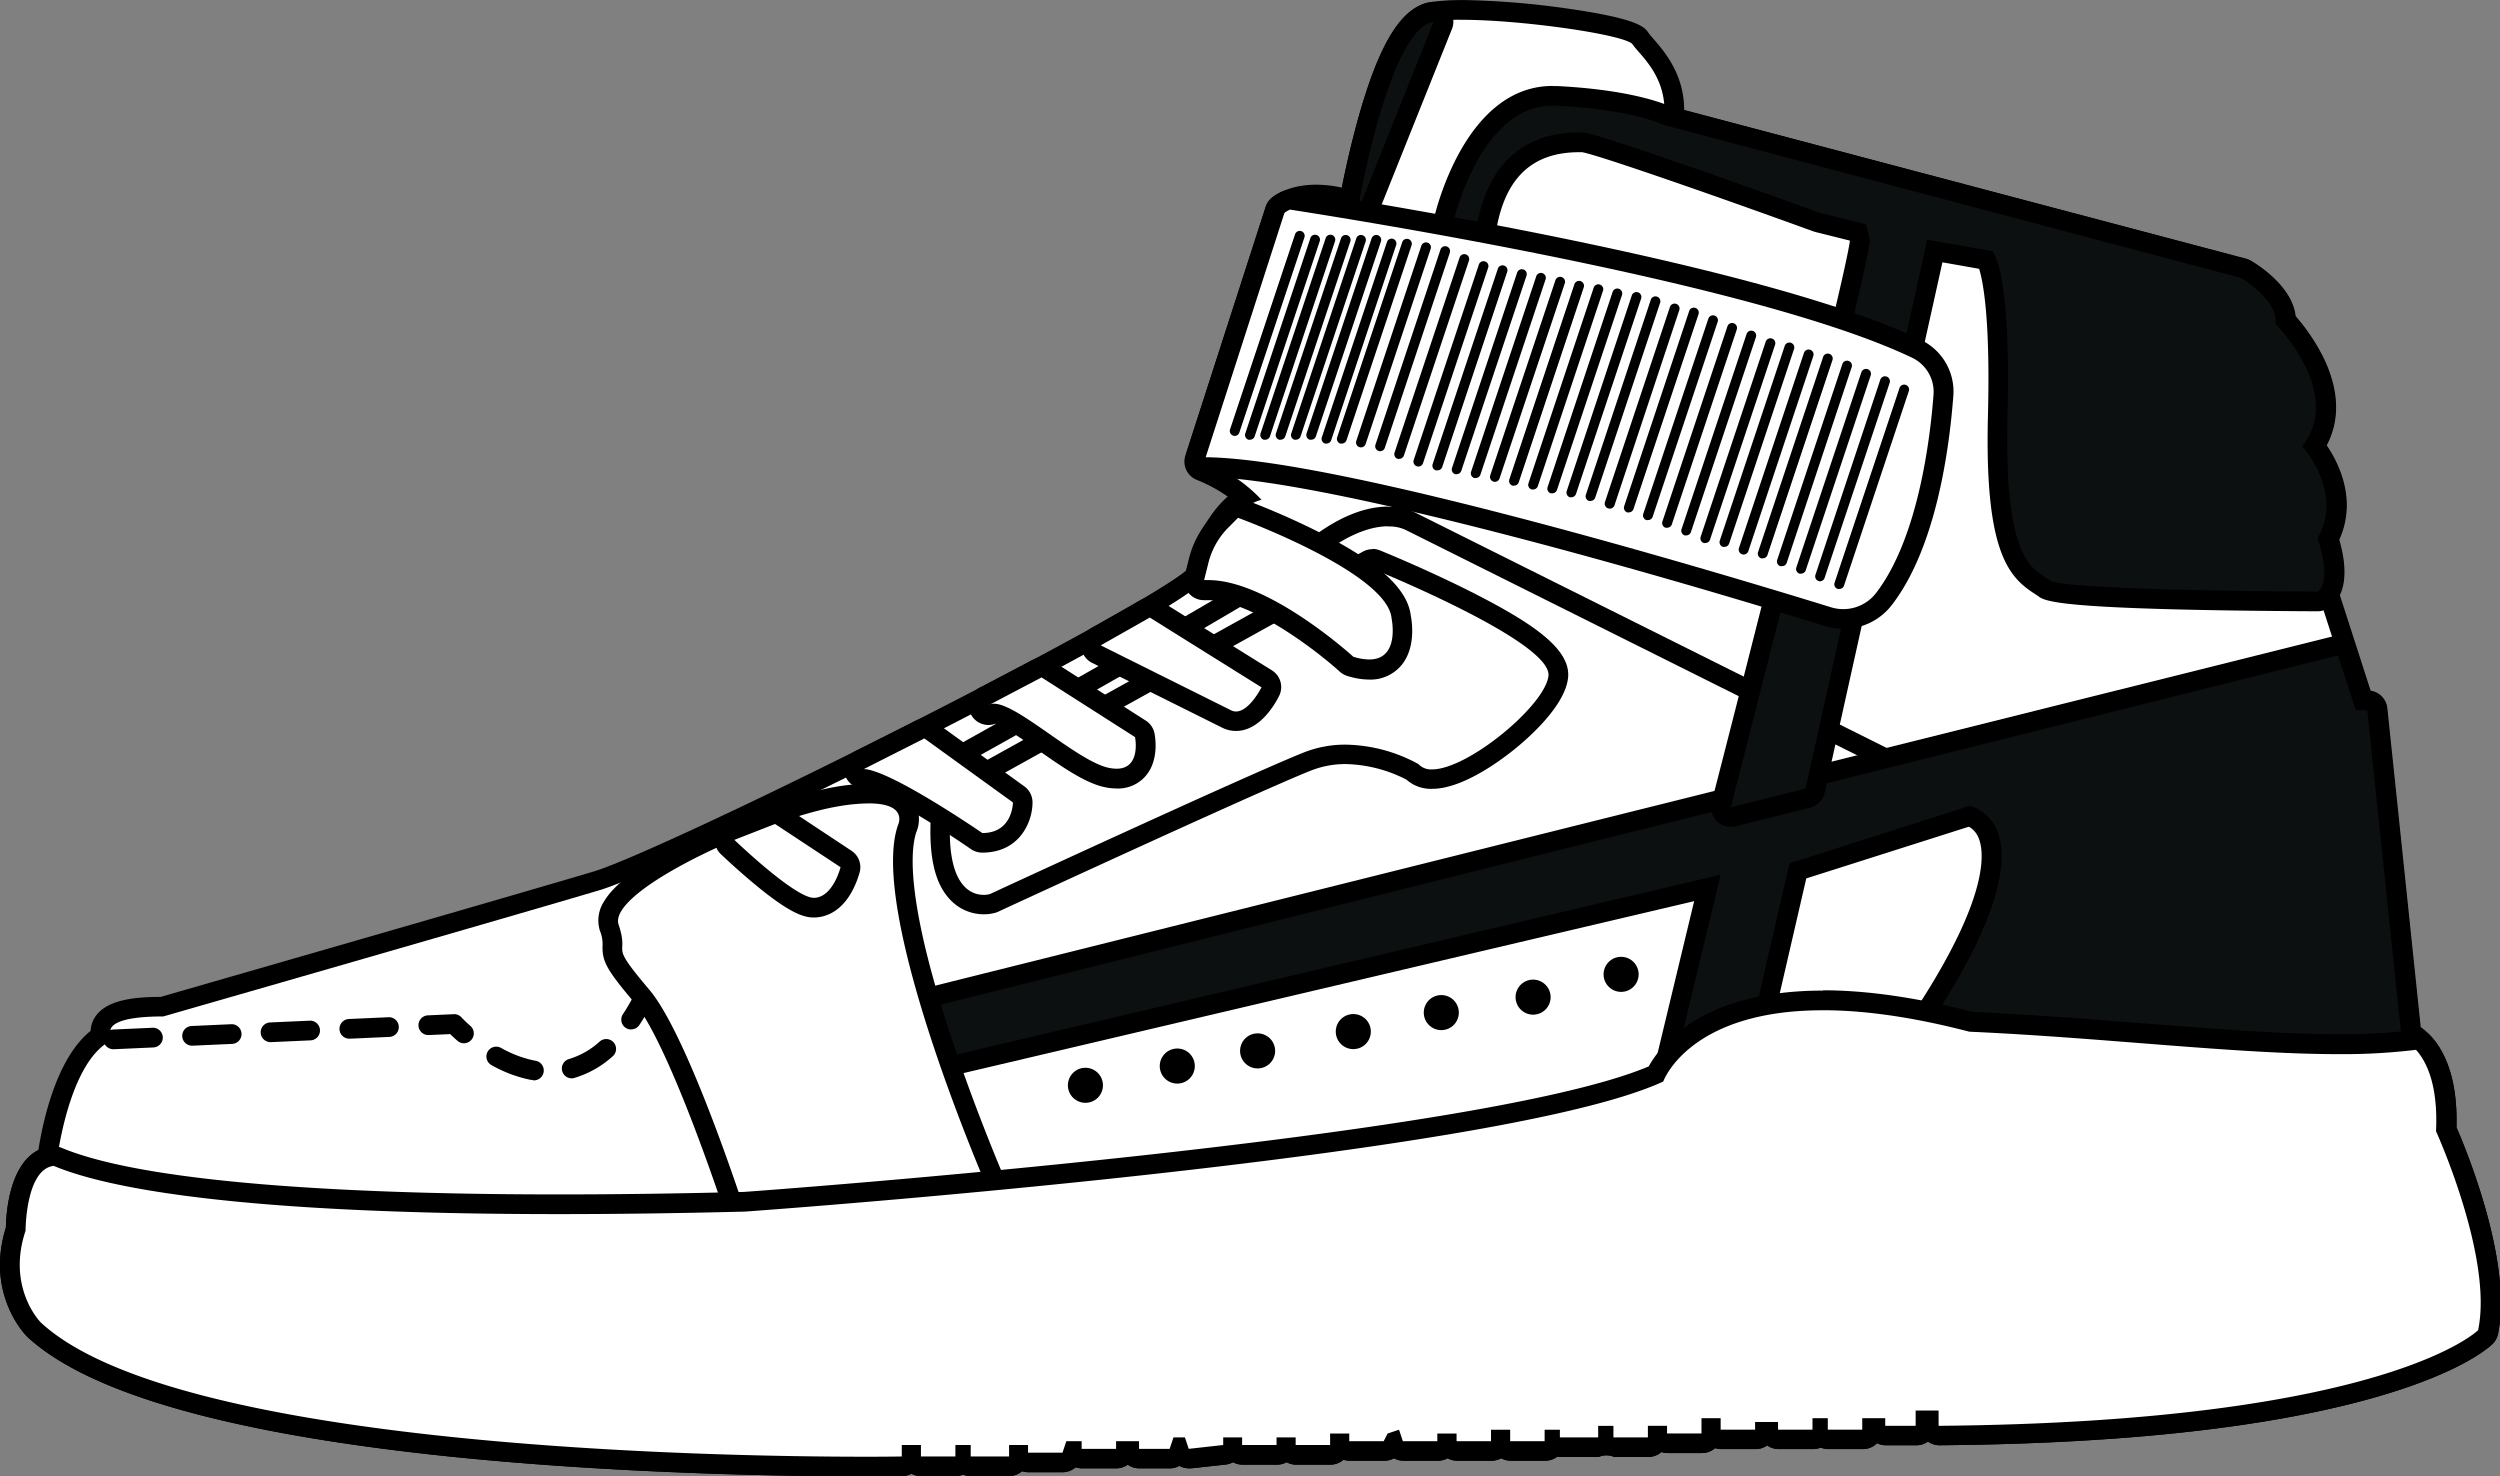 <?xml version="1.0" ?><!DOCTYPE svg  PUBLIC '-//W3C//DTD SVG 1.1//EN'  'http://www.w3.org/Graphics/SVG/1.1/DTD/svg11.dtd'><svg class="icon" height="118.11px" version="1.1" viewBox="0 0 1734 1024" width="200px" xmlns="http://www.w3.org/2000/svg"><rect x="0" y="0" width="1734" height="1024" fill="#808080" stroke="none"/><path d="M600.453 1017.172c-111.297 0-481.786-6.828-576.764-94.876-1.263-1.263-26.459-27.107-12.768-69.817 0-8.057 1.809-43.87 21.884-49.947 2.39-17.275 11.369-67.188 37.008-84.497a11.812 11.812 0 0 1 0.649-7.033c3.653-8.774 16.558-12.768 41.856-12.837 16.626-4.814 250.725-72.07 301.56-87.296 24.376-7.34 117.135-50.664 220.477-103.069 105.322-53.395 182.445-96.514 194.599-108.634 2.083-8.194 11.676-41.139 34.14-54.624a111.536 111.536 0 0 0-30.316-18.06 6.828 6.828 0 0 1-3.96-8.433L884.26 145.54a6.623 6.623 0 0 1 2.117-3.141c0.922-0.785 9.457-7.477 26.39-7.477a80.571 80.571 0 0 1 23.045 3.653c6.043-33.082 25.571-125.09 57.321-130.381a135.571 135.571 0 0 1 21.03-1.297c28.405 0 115.735 7.921 123.929 20.177a52.542 52.542 0 0 0 3.653 4.472c7.613 8.74 21.303 24.444 19.357 49.981L1556.139 186.166a6.555 6.555 0 0 1 1.741 0.751c2.936 1.741 27.312 16.865 27.312 35.164a130.825 130.825 0 0 1 19.357 27.995c11.096 22.191 11.335 42.539 0.785 59.165 7.613 10.242 23.693 36.769 9.491 64.627 2.663 8.262 7.579 27.312 0.273 38.169l23.898 73.777h3.004a6.828 6.828 0 0 1 6.828 6.145l23.488 224.472c8.535 5.053 26.117 21.064 24.376 66.846 5.428 12.325 39.295 91.803 28.985 140.726a6.828 6.828 0 0 1-1.844 3.414c-2.697 2.697-69.236 65.72-378.956 68.28a6.828 6.828 0 0 1-6.828-6.828v-3.79h-2.253v3.79a6.828 6.828 0 0 1-6.828 6.828H1307.598a6.828 6.828 0 0 1-6.828-5.223h-2.458v1.127a6.828 6.828 0 0 1-6.828 6.828h-23.898a6.828 6.828 0 0 1-5.326-2.526 6.828 6.828 0 0 1-5.292 2.526h-23.898a6.828 6.828 0 0 1-6.828-5.292h-2.595a6.828 6.828 0 0 1-6.657 5.292h-23.898a6.828 6.828 0 0 1-6.452-4.541v0.376a6.828 6.828 0 0 1-6.828 6.828h-23.898a6.828 6.828 0 0 1-6.452-4.575v0.444a6.828 6.828 0 0 1-6.828 6.828h-23.898a6.828 6.828 0 0 0-10.583 0h-26.561a6.828 6.828 0 0 1-4.302-1.536 6.828 6.828 0 0 1-6.316 4.165h-23.898a6.828 6.828 0 0 1-6.657-5.189 6.828 6.828 0 0 1-6.623 5.189h-23.898a6.828 6.828 0 0 1-6.623-5.189 6.828 6.828 0 0 1-6.623 5.189h-23.898a6.828 6.828 0 0 1-6.487-4.643v-0.307l-0.58 1.195a6.828 6.828 0 0 1-6.111 3.755h-23.898a6.828 6.828 0 0 1-6.452-4.541v0.376a6.828 6.828 0 0 1-6.828 6.828h-23.898a6.828 6.828 0 0 1-6.623-5.223 6.828 6.828 0 0 1-6.623 5.223h-23.898a6.828 6.828 0 0 1-6.623-5.223 6.828 6.828 0 0 1-5.906 5.189l-23.898 2.663h-0.785a6.828 6.828 0 0 1-6.452-4.677l-0.171-0.478v0.478a6.828 6.828 0 0 1-6.487 4.677h-20.996a6.828 6.828 0 0 1-6.828-5.326h-2.595a6.828 6.828 0 0 1-6.657 5.326h-23.898a6.828 6.828 0 0 1-6.179-3.892l-0.615 1.878a6.828 6.828 0 0 1-6.487 4.677h-23.898a6.828 6.828 0 0 1-6.452-4.575v0.376a6.828 6.828 0 0 1-6.828 6.828h-26.322a6.828 6.828 0 0 1-5.326-2.526 6.828 6.828 0 0 1-5.292 2.526h-23.898a6.828 6.828 0 0 1-6.623-5.189 6.828 6.828 0 0 1-6.521 5.189s-9.15 0.171-25.161 0.171z" fill="#FFFFFF"/><path d="M1014.164 13.724c41.753 0 113.755 10.447 118.227 17.07 5.326 7.955 26.561 23.898 21.235 55.751l400.737 106.21s26.561 15.943 23.898 31.853c0 0 47.796 47.796 18.572 84.941 0 0 29.19 31.819 10.618 63.671 0 0 10.618 29.19 0 37.179l26.561 82.244h7.955l23.898 228.261s26.561 7.955 23.898 63.706c0 0 39.807 87.57 29.19 137.995 0 0-63.706 63.706-374.21 66.334v-10.618h-15.909v10.618H1307.598v-5.292h-15.943v7.955h-23.898v-7.955h-10.618v7.955h-23.898v-5.292h-15.909v5.292h-23.898v-7.955h-13.281v10.618h-23.898v-5.326h-13.281V996.961h-23.898v-7.989h-10.583V996.961h-26.561v-5.326h-10.583v7.955h-23.898v-7.955h-13.281v7.955h-23.898v-5.292H996.923v5.292h-23.898l-2.663-7.955-7.955 2.663-2.663 5.292h-23.898v-5.292h-13.281v7.955h-23.898V996.961h-13.246v5.292h-23.898V996.961h-13.11v5.292l-23.898 2.663-2.663-7.955h-7.921l-2.663 7.955h-21.235v-5.326h-15.909v5.326h-23.898v-5.326h-10.618l-2.663 7.989h-23.898v-5.326H699.904v7.955h-26.629v-7.955h-10.618v7.955h-23.898v-7.955h-13.281v7.955s-9.081 0.171-25.025 0.171c-101.089 0-477.962-5.94-572.121-93.066 0 0-23.898-23.898-10.618-63.671 0 0 0-45.133 21.235-45.133 0 0 7.989-74.289 39.807-87.57 0 0-15.909-15.943 34.516-15.943 0 0 249.462-71.694 302.55-87.57s398.108-188.42 419.344-215.083c0 0 10.618-47.796 39.807-55.717a106.039 106.039 0 0 0-39.807-26.527l55.717-172.51s7.067-5.906 22.02-5.906a79.034 79.034 0 0 1 28.405 5.906s21.235-127.411 53.088-132.703a126.011 126.011 0 0 1 19.767-1.161m0-13.656a141.17 141.17 0 0 0-22.02 1.4c-19.665 3.414-34.891 27.312-49.367 78.079-5.497 19.221-9.593 38.032-12.086 50.596a81.936 81.936 0 0 0-17.787-2.048c-18.914 0-28.951 7.545-30.726 9.047a14.066 14.066 0 0 0-4.302 6.316l-55.717 172.51a13.656 13.656 0 0 0 7.921 16.865 105.391 105.391 0 0 1 21.474 11.574c-17.719 15.431-26.015 40.968-28.746 51.21-12.768 10.993-76.337 47.796-192.789 106.825-100.816 51.21-194.599 94.91-218.121 101.977-50.015 14.988-277.73 80.434-300.433 87.023-20.211 0-40.968 2.492-47.182 17.07a19.87 19.87 0 0 0-1.434 6.487c-23.796 19.084-33.116 62.852-36.223 82.687-15.875 8.091-22.123 31.989-22.533 53.702-14.305 46.021 13.383 74.357 14.612 75.552l0.341 0.376c42.436 39.159 140.248 66.983 291.284 82.756 120.549 12.564 243.044 13.929 290.191 13.929 15.875 0 24.888-0.171 25.264-0.171a13.656 13.656 0 0 0 6.418-1.707 13.451 13.451 0 0 0 6.623 1.707h23.898a13.656 13.656 0 0 0 5.292-1.058 13.656 13.656 0 0 0 5.326 1.058H699.904a13.656 13.656 0 0 0 8.945-3.414 13.895 13.895 0 0 0 4.336 0.717h23.898a13.656 13.656 0 0 0 8.979-3.414 12.768 12.768 0 0 0 4.302 0.717h23.898a13.656 13.656 0 0 0 7.955-2.561 13.656 13.656 0 0 0 7.955 2.561h21.235a13.315 13.315 0 0 0 6.623-1.741 13.656 13.656 0 0 0 6.623 1.741h1.536l23.898-2.629a13.861 13.861 0 0 0 5.155-1.639 13.451 13.451 0 0 0 6.623 1.707h23.898a13.656 13.656 0 0 0 6.623-1.707 13.656 13.656 0 0 0 6.623 1.707h23.898a13.656 13.656 0 0 0 8.945-3.414 13.895 13.895 0 0 0 4.336 0.683h23.898a13.895 13.895 0 0 0 6.828-1.707 13.656 13.656 0 0 0 6.623 1.707h23.898a13.656 13.656 0 0 0 6.623-1.707 13.656 13.656 0 0 0 6.623 1.707h23.898a13.656 13.656 0 0 0 6.623-1.707 13.656 13.656 0 0 0 6.657 1.707h23.898a13.656 13.656 0 0 0 8.364-2.834 12.017 12.017 0 0 0 2.253 0.205h26.561a13.349 13.349 0 0 1 10.583 0h23.898a13.451 13.451 0 0 0 8.945-3.414 13.144 13.144 0 0 0 4.336 0.717h23.898a13.656 13.656 0 0 0 8.979-3.414 13.827 13.827 0 0 0 4.302 0.683h23.898a13.656 13.656 0 0 0 7.955-2.561 13.656 13.656 0 0 0 7.955 2.561h23.898a13.656 13.656 0 0 0 5.292-1.058 13.861 13.861 0 0 0 5.326 1.058h23.898a13.656 13.656 0 0 0 9.798-4.097 13.656 13.656 0 0 0 6.145 1.434h21.235a13.417 13.417 0 0 0 7.955-2.561 13.656 13.656 0 0 0 7.955 2.561c130.04-1.092 233.45-12.803 307.261-34.721 56.434-16.763 74.562-33.73 76.44-35.608a13.656 13.656 0 0 0 3.721-6.828c10.242-49.264-21.645-126.933-28.814-143.389 1.297-43.597-14.271-62.067-24.786-69.509l-23.147-221.194a13.656 13.656 0 0 0-11.574-12.086l-21.372-66.334c5.804-11.949 2.526-28.507-0.41-38.408 12.359-27.312 0-52.644-8.706-65.481 9.525-17.924 8.603-39.09-2.765-61.896a136.97 136.97 0 0 0-18.777-27.688c-2.117-20.177-25.4-35.199-30.726-38.305a14.544 14.544 0 0 0-3.414-1.502L1168.136 76.303c0-25.093-14.066-40.968-21.235-49.23-1.229-1.434-2.663-3.073-3.141-3.79-3.004-4.472-6.828-10.071-54.624-17.07a574.989 574.989 0 0 0-75.108-6.214z"/><path d="M601.614 889.624a6.828 6.828 0 0 1-6.418-4.507l-95.592-262.879a6.828 6.828 0 0 1 3.141-8.33c3.687-2.014 368.714-201.768 407.736-232.87 23.557-18.88 41.48-22.84 52.371-22.84a33.082 33.082 0 0 1 16.182 3.414l406.268 202.861a6.828 6.828 0 0 1 3.755 5.599c3.414 42.505-51.995 151.651-54.351 156.26a6.828 6.828 0 0 1-2.526 2.731l-151.275 92.895a6.828 6.828 0 0 1-2.765 0.956l-575.74 66.676z" fill="#FFFFFF"/><path d="M962.783 365.163a25.912 25.912 0 0 1 12.939 2.765l406.609 202.963c3.209 40.968-53.634 152.675-53.634 152.675l-151.275 92.861-575.808 66.368-95.592-262.879s368.919-201.7 408.726-233.553c21.713-17.377 37.896-21.338 48.103-21.338m0-13.656c-17.411 0-36.496 8.194-56.639 24.342-30.726 24.581-279.506 162.644-406.746 232.153a13.656 13.656 0 0 0-6.282 16.66l95.592 262.879a13.656 13.656 0 0 0 12.803 8.979 11.744 11.744 0 0 0 1.57 0l575.91-66.368a13.656 13.656 0 0 0 5.599-1.946l151.275-92.895a13.281 13.281 0 0 0 5.019-5.428c6.009-11.778 58.516-116.077 55.102-159.913a13.656 13.656 0 0 0-7.511-11.164l-406.268-202.793a40.183 40.183 0 0 0-19.392-4.37z"/><path d="M1158.952 756.922a6.828 6.828 0 0 1-6.657-8.433l31.921-132.532L653.575 740.91a5.94 5.94 0 0 1-1.536 0.205 6.828 6.828 0 0 1-6.521-4.848L635.037 701.683a6.828 6.828 0 0 1 4.848-8.637l980.301-245.092a7.238 7.238 0 0 1 1.673-0.205 6.828 6.828 0 0 1 6.487 4.745l10.754 33.321h3.004a6.828 6.828 0 0 1 6.828 6.145l23.898 228.227a6.828 6.828 0 0 1-1.809 5.394 6.828 6.828 0 0 1-4.984 2.151L1341.739 711.788a6.828 6.828 0 0 1-5.77-3.687 6.828 6.828 0 0 1 0.341-6.828c49.708-76.815 47.796-109.931 42.402-122.905a21.303 21.303 0 0 0-12.598-12.325l-119.115 38.032-30.999 134.205a6.828 6.828 0 0 1-4.916 5.087l-50.288 13.315a5.906 5.906 0 0 1-1.844 0.239z" fill="#0C1011"/><path d="M1621.688 454.576l12.29 38.066h7.955l23.898 228.261-323.785-15.943c87.604-135.332 23.898-145.949 23.898-145.949l-124.748 39.807-31.819 137.995-50.425 13.281 34.482-143.389L652.107 734.082l-10.618-34.516L1621.688 454.576m0-13.656a13.656 13.656 0 0 0-3.414 0.41L638.11 686.286a13.656 13.656 0 0 0-9.901 17.411l10.618 34.482A13.656 13.656 0 0 0 652.107 747.738a13.861 13.861 0 0 0 3.141-0.376l519.818-122.324-29.292 121.744a13.656 13.656 0 0 0 13.281 16.865 13.281 13.281 0 0 0 3.414-0.444l50.425-13.281a13.656 13.656 0 0 0 9.832-10.242l30.112-130.415L1365.637 573.384a15.67 15.67 0 0 1 6.828 8.091c3.824 9.457 7.408 39.739-41.992 116.077a13.656 13.656 0 0 0 10.788 21.064l323.785 15.909h0.649a13.656 13.656 0 0 0 13.656-15.09l-23.898-228.227a13.656 13.656 0 0 0-11.574-12.086l-9.252-28.746a13.656 13.656 0 0 0-13.007-9.491z"/><path d="M1200.432 566.795a6.828 6.828 0 0 1-6.589-8.535c37.998-147.793 94.432-371.718 96.241-391.315l-1.434-5.633-27.858-6.828-0.683-0.205c-57.868-20.962-153.153-54.624-162.405-55.341h-2.595c-36.769 0-58.55 21.235-64.866 63.193a6.828 6.828 0 0 1-3.175 4.814 7.101 7.101 0 0 1-3.585 0.99 6.589 6.589 0 0 1-2.151-0.341l-15.943-5.292a6.828 6.828 0 0 1-4.507-7.955c0.785-3.585 19.835-87.706 75.894-87.706h2.765c49.264 2.458 72.07 11.71 76.303 13.656L1556.139 186.166a6.555 6.555 0 0 1 1.741 0.751c2.936 1.741 27.312 16.865 27.312 35.164a130.825 130.825 0 0 1 19.357 27.995c11.096 22.191 11.335 42.539 0.785 59.165 7.613 10.242 23.693 36.769 9.491 64.627 2.97 9.32 8.876 32.57-3.209 41.856a6.828 6.828 0 0 1-4.165 1.434c-178.792-0.922-186.576-6.828-189.888-9.286-0.888-0.649-1.844-1.263-2.868-1.912-12.564-8.057-31.58-20.279-29.087-117.818 2.048-79.137-5.292-102.182-7.886-107.746L1342.012 174.183l-83.063 374.244a6.828 6.828 0 0 1-4.984 5.155l-51.859 12.939a6.828 6.828 0 0 1-1.673 0.273z" fill="#0C1011"/><path d="M1076.879 73.265h2.424c53.088 2.663 74.323 13.281 74.323 13.281l400.737 106.21s26.561 15.943 23.898 31.853c0 0 47.796 47.796 18.572 84.941 0 0 29.19 31.819 10.618 63.671 0 0 10.549 29.053 0 37.11-51.21-0.273-177.529-1.57-185.825-7.921-10.618-7.955-31.853-10.618-29.224-114.096S1381.853 174.183 1381.853 174.183l-45.099-7.955-84.463 380.731-51.859 13.007s96.514-375.166 96.514-393.738l-2.663-10.618-31.853-7.955S1108.527 91.905 1097.91 91.905h-2.799c-14.953 0-61.657 2.287-71.524 68.997l-15.943-5.292s18.026-82.346 69.236-82.346m0-13.656c-61.452 0-81.732 89.277-82.551 93.066a13.656 13.656 0 0 0 9.013 15.875l15.909 5.326a14.544 14.544 0 0 0 4.336 0.683 13.656 13.656 0 0 0 13.656-11.642c5.701-38.613 24.683-57.355 58.038-57.355h2.083c11.3 1.98 90.745 29.634 160.459 54.932l1.331 0.41 23.898 5.975v0.41c-3.414 25.776-58.789 244.922-95.9 389.198a13.656 13.656 0 0 0 16.524 16.626l51.859-12.939a13.656 13.656 0 0 0 10.037-10.242l81.697-367.997 25.469 4.507c2.663 8.569 7.818 34.14 6.111 101.499-2.424 93.681 13.861 111.98 32.194 123.758l2.458 1.639c5.121 3.858 12.905 9.696 193.95 10.652a13.656 13.656 0 0 0 8.33-2.834c14.339-11.027 10.037-34.14 6.35-46.738 12.359-27.312 0-52.644-8.706-65.481 9.525-17.924 8.603-39.09-2.765-61.896a136.97 136.97 0 0 0-18.777-27.688c-2.117-20.177-25.4-35.199-30.726-38.305a14.544 14.544 0 0 0-3.414-1.502l-399.44-105.835c-6.179-2.731-29.634-11.574-78.283-14.032h-3.107z"/><path d="M941.309 154.484a6.828 6.828 0 0 1-1.844-0.273 6.828 6.828 0 0 1-4.882-7.682c3.687-22.089 23.898-132.498 58.687-138.336h1.127a6.828 6.828 0 0 1 6.316 9.354L947.659 150.285a6.828 6.828 0 0 1-6.35 4.199z" fill="#0C1011"/><path d="M994.397 14.953l-53.088 132.703s21.235-127.411 53.088-132.703m0-13.656h-0.58a13.963 13.963 0 0 0-2.048 0.239c-19.46 3.414-34.584 27.585-48.991 78.01a663.924 663.924 0 0 0-14.919 65.856 13.656 13.656 0 0 0 26.117 7.306L1006.892 20.552a13.656 13.656 0 0 0 1.161-5.531 13.656 13.656 0 0 0-13.417-13.656z m0 27.312z"/><path d="M1278.477 429.313a35.233 35.233 0 0 1-10.652-1.639c-55.512-17.07-337.202-102.83-431.771-103.718a6.828 6.828 0 0 1-6.418-8.945l54.624-169.472a6.623 6.623 0 0 1 2.117-3.141 26.766 26.766 0 0 1 5.36-3.243 7.135 7.135 0 0 1 2.902-0.615 5.531 5.531 0 0 1 1.058 0c75.723 11.744 330.408 54.18 433.443 103.376a32.911 32.911 0 0 1 18.777 32.399c-2.765 36.428-11.847 103.001-41.378 141.272a35.164 35.164 0 0 1-28.063 13.656z" fill="#FFFFFF"/><path d="M894.776 145.369c73.06 11.403 328.804 53.737 431.429 102.728a26.22 26.22 0 0 1 14.885 25.708c-2.424 31.887-10.925 99.997-39.944 137.619a28.746 28.746 0 0 1-31.307 9.73c-69.578-21.508-339.558-103.172-433.58-104.025l54.624-169.472a18.641 18.641 0 0 1 3.892-2.287m0-13.656a13.656 13.656 0 0 0-5.804 1.263 32.433 32.433 0 0 0-6.828 4.165 13.656 13.656 0 0 0-4.268 6.316l-54.624 169.472a13.656 13.656 0 0 0 12.837 17.855c72.548 0.683 269.707 53.873 429.79 103.411a42.402 42.402 0 0 0 46.192-14.441c30.726-39.671 39.91-107.815 42.743-144.891A39.671 39.671 0 0 0 1332.077 235.635C1228.188 186.03 972.718 143.457 896.892 131.713a14.68 14.68 0 0 0-2.117 0zM752.889 761.394a8.74 8.74 0 1 1 8.706-8.706 8.74 8.74 0 0 1-8.706 8.706z"/><path d="M752.889 747.431a5.326 5.326 0 1 1-5.326 5.326 5.292 5.292 0 0 1 5.326-5.326m0-6.828a12.154 12.154 0 1 0 12.12 12.154 12.188 12.188 0 0 0-12.12-12.154zM816.561 748.216a8.74 8.74 0 1 1 8.74-8.74 8.74 8.74 0 0 1-8.74 8.74z"/><path d="M816.561 734.082a5.326 5.326 0 1 1-5.292 5.292 5.292 5.292 0 0 1 5.292-5.292m0-6.828a12.154 12.154 0 1 0 12.154 12.12 12.12 12.12 0 0 0-12.154-12.12zM872.311 737.496a8.74 8.74 0 1 1 8.706-8.74 8.74 8.74 0 0 1-8.706 8.74z"/><path d="M872.311 723.567a5.326 5.326 0 0 1 0 10.618 5.326 5.326 0 1 1 0-10.618m0-6.828a12.154 12.154 0 1 0 12.12 12.12 12.154 12.154 0 0 0-12.12-12.12zM938.646 724.318a8.74 8.74 0 1 1 8.74-8.74 8.74 8.74 0 0 1-8.74 8.74z"/><path d="M938.646 710.184a5.326 5.326 0 1 1-5.292 5.292 5.326 5.326 0 0 1 5.292-5.292m0-6.828a12.154 12.154 0 1 0 12.154 12.12 12.12 12.12 0 0 0-12.154-12.12zM1063.394 700.42a8.74 8.74 0 1 1 8.706-8.706 8.74 8.74 0 0 1-8.706 8.706z"/><path d="M1063.394 686.286a5.326 5.326 0 1 1-5.326 5.326 5.292 5.292 0 0 1 5.326-5.326m0-6.828a12.154 12.154 0 1 0 12.12 12.154 12.188 12.188 0 0 0-12.12-12.154zM999.688 711.037a8.74 8.74 0 1 1 8.74-8.706 8.706 8.706 0 0 1-8.74 8.706z"/><path d="M999.688 697.006a5.326 5.326 0 1 1 0 10.618 5.326 5.326 0 0 1 0-10.618m0-6.828a12.154 12.154 0 1 0 12.154 12.154 12.154 12.154 0 0 0-12.154-12.154zM1124.436 684.51a8.74 8.74 0 1 1 8.706-8.74 8.74 8.74 0 0 1-8.706 8.74z"/><path d="M1124.436 670.479a5.326 5.326 0 0 1 0 10.618 5.326 5.326 0 1 1 0-10.618m0-6.828a12.154 12.154 0 1 0 12.12 12.12 12.154 12.154 0 0 0-12.12-12.12z"/><path d="M521.965 863.063a6.828 6.828 0 0 1-6.487-4.78c-0.444-1.331-42.402-134.41-70.363-167.492-18.777-22.157-20.484-26.356-20.484-34.686a30.726 30.726 0 0 0-2.185-12.666 17.753 17.753 0 0 1 2.526-15.158c17.446-28.678 111.877-68.929 156.806-76.03a136.561 136.561 0 0 1 20.689-1.844c13.281 0 21.713 3.141 25.742 9.662a16.148 16.148 0 0 1 0.819 14.714c-8.023 23.659 0 73.811 23.557 145.13 18.06 54.863 38.954 102.898 39.159 103.376a6.828 6.828 0 0 1-0.239 5.906 6.828 6.828 0 0 1-4.78 3.414l-163.668 30.248a7.886 7.886 0 0 1-1.092 0.205z" fill="#FFFFFF"/><path d="M602.638 557.236c27.722 0 20.211 15.056 20.211 15.056-21.235 61.043 62.818 253.73 62.818 253.73l-163.668 30.214s-42.47-135.332-71.694-169.847-13.281-21.235-21.235-45.099 103.479-74.323 153.904-82.278a127.001 127.001 0 0 1 19.631-1.775m0-13.656a142.262 142.262 0 0 0-21.747 1.946c-42.402 6.828-141.818 46.704-161.585 79.205a24.308 24.308 0 0 0-3.175 20.86 23.898 23.898 0 0 1 1.844 10.242c-0.376 10.993 2.902 16.899 21.918 39.398 22.498 26.561 57.492 128.196 69.066 165.102a13.656 13.656 0 0 0 13.007 9.593 15.397 15.397 0 0 0 2.492-0.239l163.702-30.248a13.656 13.656 0 0 0 10.003-18.88c-0.205-0.478-21.03-48.411-38.954-102.967-30.248-91.905-27.927-127.275-23.659-140.316a22.976 22.976 0 0 0-1.366-20.791c-5.292-8.569-15.909-12.905-31.546-12.905z"/><path d="M600.453 1017.172c-111.297 0-481.786-6.828-576.764-94.876-1.263-1.263-26.459-27.107-12.768-69.817 0-8.433 2.014-47.796 25.537-50.664h0.785a7.101 7.101 0 0 1 2.663 0.512c35.847 15.056 125.294 32.979 347.786 32.945 39.91 0 83.234-0.58 128.811-1.741 4.882-0.341 515.516-37.144 631.934-88.56 5.462-11.232 30.897-51.21 115.872-51.21 29.907 0 64.457 5.019 102.659 14.953 40.149 1.775 79.581 4.882 117.749 7.852 49.981 3.926 97.197 7.647 137.38 7.647a410.638 410.638 0 0 0 52.815-2.936h0.922a6.828 6.828 0 0 1 5.053 2.253c7.921 8.74 17.07 26.22 15.739 59.711 5.428 12.325 39.295 91.803 28.985 140.726a6.828 6.828 0 0 1-1.844 3.414c-2.697 2.697-69.236 65.72-378.956 68.28a6.828 6.828 0 0 1-6.828-6.828v-3.79h-2.253v3.79a6.828 6.828 0 0 1-6.828 6.828H1307.598a6.828 6.828 0 0 1-6.828-5.189h-2.458v1.127a6.828 6.828 0 0 1-6.828 6.828h-23.898a6.828 6.828 0 0 1-5.326-2.526 6.828 6.828 0 0 1-5.292 2.526h-23.898a6.828 6.828 0 0 1-6.828-5.292h-2.595a6.828 6.828 0 0 1-6.657 5.292h-23.898a6.828 6.828 0 0 1-6.452-4.541v0.376a6.828 6.828 0 0 1-6.828 6.828h-23.898a6.828 6.828 0 0 1-6.452-4.575v0.444a6.828 6.828 0 0 1-6.828 6.828h-23.898a6.828 6.828 0 0 0-10.583 0h-26.561a6.828 6.828 0 0 1-4.302-1.536 6.828 6.828 0 0 1-6.316 4.165h-23.898a6.828 6.828 0 0 1-6.657-5.189 6.828 6.828 0 0 1-6.623 5.189h-23.898a6.828 6.828 0 0 1-6.623-5.189 6.828 6.828 0 0 1-6.623 5.189h-23.898a6.828 6.828 0 0 1-6.487-4.643v-0.307l-0.58 1.195a6.828 6.828 0 0 1-6.111 3.755h-23.898a6.828 6.828 0 0 1-6.452-4.541v0.376a6.828 6.828 0 0 1-6.828 6.828h-23.898a6.828 6.828 0 0 1-6.623-5.223 6.828 6.828 0 0 1-6.623 5.223h-23.898a6.828 6.828 0 0 1-6.623-5.223 6.828 6.828 0 0 1-5.906 5.189l-23.898 2.663h-0.785a6.828 6.828 0 0 1-6.452-4.677l-0.171-0.478v0.478a6.828 6.828 0 0 1-6.487 4.677h-20.996a6.828 6.828 0 0 1-6.828-5.326h-2.595a6.828 6.828 0 0 1-6.657 5.326h-23.898a6.828 6.828 0 0 1-6.179-3.892l-0.615 1.878a6.828 6.828 0 0 1-6.487 4.677h-23.898a6.828 6.828 0 0 1-6.452-4.575v0.376a6.828 6.828 0 0 1-6.828 6.828h-26.322a6.828 6.828 0 0 1-5.326-2.526 6.828 6.828 0 0 1-5.292 2.526h-23.898a6.828 6.828 0 0 1-6.623-5.189 6.828 6.828 0 0 1-6.521 5.189s-9.115 0.171-25.161 0.171z" fill="#FFFFFF"/><path d="M1264.309 700.693c27.039 0 60.428 4.165 101.635 14.885 93.612 4.165 185.142 15.568 256.051 15.568a417.534 417.534 0 0 0 53.737-3.004c7.204 7.989 15.431 24.205 13.895 56.468 0 0 39.807 87.57 29.19 137.995 0 0-63.706 63.706-374.21 66.334v-10.618h-15.909v10.618H1307.598v-5.292h-15.943v7.955h-23.898v-7.955h-10.618v7.955h-23.898v-5.292h-15.909v5.292h-23.898v-7.955h-13.281v10.618h-23.898v-5.326h-13.281V996.961h-23.898v-7.989h-10.583V996.961h-26.561v-5.326h-10.583v7.955h-23.898v-7.955h-13.281v7.955h-23.898v-5.292H996.923v5.292h-23.898l-2.663-7.955-7.955 2.663-2.663 5.292h-23.898v-5.292h-13.281v7.955h-23.898V996.961h-13.246v5.292h-23.898V996.961h-13.11v5.292l-23.898 2.663-2.663-7.955h-7.921l-2.663 7.955h-21.235v-5.326h-15.909v5.326h-23.898v-5.326h-10.618l-2.663 7.989h-23.898v-5.326H699.904v7.955h-26.629v-7.955h-10.618v7.955h-23.898v-7.955h-13.281v7.955s-9.047 0.171-25.025 0.171c-101.123 0-477.962-5.94-572.121-93.066 0 0-23.898-23.898-10.618-63.671 0 0 0-42.675 19.528-44.997 36.735 15.397 127.343 33.457 350.449 33.457 38.817 0 81.697-0.546 128.982-1.741 0 0 522.822-37.144 636.953-90.232 0 0 17.514-49.435 110.682-49.401m0-13.656c-83.302 0-112.458 37.554-120.754 52.576-117.818 49.947-612.611 85.999-627.53 87.057-45.441 1.161-88.594 1.741-128.333 1.741-122.188 0-281.247-5.599-345.157-32.399a13.451 13.451 0 0 0-5.292-1.058h-1.605c-28.097 3.414-31.238 43.665-31.546 56.365-14.305 46.055 13.383 74.391 14.612 75.586l0.341 0.376c42.436 39.159 140.248 66.983 291.25 82.756 120.583 12.564 243.078 13.929 290.191 13.929 15.909 0 24.888-0.171 25.264-0.171a13.656 13.656 0 0 0 6.418-1.707 13.451 13.451 0 0 0 6.623 1.707h23.898a13.656 13.656 0 0 0 5.292-1.058 13.656 13.656 0 0 0 5.326 1.058H699.904a13.656 13.656 0 0 0 8.945-3.414 13.895 13.895 0 0 0 4.336 0.717h23.898a13.656 13.656 0 0 0 8.979-3.414 12.768 12.768 0 0 0 4.302 0.717h23.898a13.656 13.656 0 0 0 7.955-2.561 13.656 13.656 0 0 0 7.955 2.561h21.235a13.315 13.315 0 0 0 6.623-1.741 13.656 13.656 0 0 0 6.623 1.741h1.536l23.898-2.629a13.861 13.861 0 0 0 5.155-1.639 13.451 13.451 0 0 0 6.623 1.707h23.898a13.656 13.656 0 0 0 6.623-1.707 13.656 13.656 0 0 0 6.623 1.707h23.898a13.656 13.656 0 0 0 8.945-3.414 13.895 13.895 0 0 0 4.336 0.683h23.898a13.895 13.895 0 0 0 6.828-1.707 13.656 13.656 0 0 0 6.623 1.707h23.898a13.656 13.656 0 0 0 6.623-1.707 13.656 13.656 0 0 0 6.623 1.707h23.898a13.656 13.656 0 0 0 6.623-1.707 13.656 13.656 0 0 0 6.657 1.707h23.898a13.656 13.656 0 0 0 8.364-2.834 12.017 12.017 0 0 0 2.253 0.205h26.561a13.349 13.349 0 0 1 10.583 0h23.898a13.451 13.451 0 0 0 8.945-3.414 13.144 13.144 0 0 0 4.336 0.717h23.898a13.656 13.656 0 0 0 8.979-3.414 13.827 13.827 0 0 0 4.302 0.683h23.898a13.656 13.656 0 0 0 7.955-2.561 13.656 13.656 0 0 0 7.955 2.561h23.898a13.656 13.656 0 0 0 5.292-1.058 13.861 13.861 0 0 0 5.326 1.058h23.898a13.656 13.656 0 0 0 9.798-4.097 13.656 13.656 0 0 0 6.145 1.434h21.235a13.417 13.417 0 0 0 7.955-2.561 13.656 13.656 0 0 0 7.955 2.561c130.04-1.092 233.45-12.803 307.261-34.721 56.434-16.763 74.562-33.73 76.44-35.608a13.656 13.656 0 0 0 3.721-6.828c10.242-49.264-21.645-126.967-28.814-143.389 1.024-34.755-8.876-53.395-17.548-62.954a13.656 13.656 0 0 0-10.242-4.507 16.08 16.08 0 0 0-1.809 0 396.948 396.948 0 0 1-51.927 2.902c-39.91 0-87.023-3.721-136.868-7.613-37.964-2.97-77.225-6.043-117.237-7.852-38.51-9.969-73.367-14.988-103.684-14.988zM369.495 749.001a5.77 5.77 0 0 1-1.297 0 92.178 92.178 0 0 1-27.312-10.242 6.828 6.828 0 0 1 6.623-11.949 79.069 79.069 0 0 0 23.42 8.842 6.828 6.828 0 0 1-1.263 13.656z m27.005-1.058a6.828 6.828 0 0 1-1.878-13.383 55.614 55.614 0 0 0 20.996-11.847 6.828 6.828 0 1 1 8.979 10.242 68.656 68.656 0 0 1-26.186 14.68 6.179 6.179 0 0 1-1.912 0.307z m-317.742-20.211a6.828 6.828 0 0 1-0.307-13.656l27.312-1.229a6.828 6.828 0 0 1 0.615 13.656l-27.312 1.229z m54.624-2.458a6.828 6.828 0 0 1-0.307-13.656l27.312-1.229a6.828 6.828 0 0 1 0.615 13.656l-27.312 1.229z m188.42-1.673a6.828 6.828 0 0 1-4.507-1.707c-2.117-1.844-3.79-3.414-5.019-4.643l-14.885 0.649a6.828 6.828 0 1 1-0.615-13.656l17.924-0.819a6.828 6.828 0 0 1 5.326 2.185s2.322 2.492 6.282 6.009a6.828 6.828 0 0 1 0.615 9.628 6.828 6.828 0 0 1-5.155 2.356zM187.801 722.815a6.828 6.828 0 0 1-0.307-13.656l27.312-1.229a6.828 6.828 0 0 1 0.615 13.656l-27.312 1.229z m54.624-2.39a6.828 6.828 0 0 1-0.273-13.656l27.312-1.229a6.828 6.828 0 1 1 0.615 13.656l-27.312 1.229z m195.316-6.384a6.828 6.828 0 0 1-5.701-10.583c2.595-3.926 5.121-8.228 7.545-12.837a6.828 6.828 0 1 1 12.086 6.35 157.728 157.728 0 0 1-8.228 13.997 6.828 6.828 0 0 1-5.667 3.004z"/><path d="M682.253 627.394a25.264 25.264 0 0 1-18.914-8.569c-10.037-11.164-13.451-32.433-10.242-63.193a6.828 6.828 0 0 1 3.414-5.258l291.933-161.893a7.033 7.033 0 0 1 3.414-0.854 6.828 6.828 0 0 1 2.561 0.512c0.307 0 31.819 12.871 62.545 28.439 58.448 29.531 64.866 43.802 63.774 52.951-2.731 24.478-59.984 70.841-87.501 70.841a18.811 18.811 0 0 1-13.656-5.121 102.659 102.659 0 0 0-46.123-12.051 71.387 71.387 0 0 0-26.698 4.984c-39.193 15.67-215.527 97.231-217.302 98.051l-0.854 0.341a22.771 22.771 0 0 1-6.35 0.819z" fill="#FFFFFF"/><path d="M951.926 394.455s124.748 50.425 122.085 74.323c-2.287 20.484-55.751 64.866-80.707 64.866a11.983 11.983 0 0 1-9.525-3.721 108.429 108.429 0 0 0-50.391-13.451 77.942 77.942 0 0 0-29.224 5.497c-39.807 15.909-217.644 98.187-217.644 98.187a16.285 16.285 0 0 1-4.268 0.512c-8.945 0-28.473-6.418-22.259-64.218l291.933-161.893m0-13.656a13.656 13.656 0 0 0-6.623 1.707l-291.933 161.893a13.656 13.656 0 0 0-6.828 10.515c-3.414 33.218 0.307 55.614 11.847 68.28a32.023 32.023 0 0 0 23.898 10.857 29.053 29.053 0 0 0 8.296-1.127 14.646 14.646 0 0 0 1.707-0.649c1.775-0.819 177.939-82.312 216.961-97.914a65.139 65.139 0 0 1 24.171-4.507 96.241 96.241 0 0 1 42.095 10.788 25.469 25.469 0 0 0 17.821 6.384c21.03 0 47.182-19.392 57.458-27.722s34.686-30.043 36.803-49.196c2.253-20.211-25.332-38.51-67.427-59.814-31.033-15.67-61.794-28.131-63.091-28.678a13.929 13.929 0 0 0-5.121-0.99z"/><path d="M949.707 464.374a45.202 45.202 0 0 1-13.076-2.219 6.555 6.555 0 0 1-2.595-1.468c-0.546-0.512-56.775-51.21-95.9-51.21h-2.97a6.828 6.828 0 0 1-6.623-8.467l2.97-11.881a60.121 60.121 0 0 1 15.773-27.927l6.828-6.623a6.828 6.828 0 0 1 4.814-2.014 6.828 6.828 0 0 1 2.356 0.41c17.924 6.555 107.234 40.968 110.853 75.108 0.615 3.209 3.141 18.777-4.848 28.644a21.269 21.269 0 0 1-17.582 7.647z" fill="#FFFFFF"/><path d="M858.758 359.154s103.786 37.964 106.449 69.817c0 0 6.077 28.439-15.5 28.439a37.964 37.964 0 0 1-11.061-1.912s-58.209-53.156-100.509-53.156h-2.97l2.97-11.881a52.849 52.849 0 0 1 13.997-24.717l6.623-6.657m0-13.656a13.656 13.656 0 0 0-9.628 3.994l-6.828 6.828a67.256 67.256 0 0 0-17.616 31.068l-2.936 11.881a13.656 13.656 0 0 0 13.246 17.07h2.97c30.248 0 76.167 35.813 91.325 49.606a13.656 13.656 0 0 0 5.189 2.936 50.493 50.493 0 0 0 15.056 2.526 27.858 27.858 0 0 0 22.737-10.242c9.559-11.847 7.238-28.917 6.282-33.935-2.117-18.436-21.713-36.564-61.452-56.946a532.313 532.313 0 0 0-53.737-23.659 13.963 13.963 0 0 0-4.711-0.819z"/><path d="M857.256 500.324a14.407 14.407 0 0 1-6.589-1.57l-90.369-45.031a6.828 6.828 0 0 1-0.307-12.017l34.14-19.392a6.828 6.828 0 0 1 3.414-0.888 6.828 6.828 0 0 1 3.619 1.024l77.601 48.479a6.828 6.828 0 0 1 2.458 8.842c-1.878 3.448-11.096 20.552-23.966 20.552z" fill="#FFFFFF"/><path d="M797.374 428.254l77.601 48.479s-8.398 16.763-17.719 16.763a7.408 7.408 0 0 1-3.414-0.854l-90.369-45.031 34.14-19.357m0-13.656a13.656 13.656 0 0 0-6.828 1.775l-34.14 19.392a13.656 13.656 0 0 0 0.649 23.898l90.369 45.031a21.133 21.133 0 0 0 9.628 2.287c16.49 0 27.073-18.606 29.907-24.308a13.656 13.656 0 0 0-4.95-17.685L804.611 416.578a13.656 13.656 0 0 0-7.238-2.083z"/><path d="M774.602 539.995a33.116 33.116 0 0 1-7.272-0.854c-11.983-2.663-27.79-13.656-43.051-24.376-12.7-8.876-28.507-19.904-34.721-19.904h-0.341l-0.376 0.171a6.828 6.828 0 0 1-3.175 0.785 6.828 6.828 0 0 1-3.96-12.393 11.505 11.505 0 0 1 2.39-1.297l35.13-18.504a6.828 6.828 0 0 1 3.175-0.751 6.828 6.828 0 0 1 3.687 1.058l64.866 41.412a6.828 6.828 0 0 1 3.004 4.404c0.307 1.502 2.731 14.885-4.336 23.488a18.538 18.538 0 0 1-15.022 6.76z" fill="#FFFFFF"/><path d="M722.402 469.837l64.866 41.412s4.404 21.918-12.768 21.918a27.312 27.312 0 0 1-5.804-0.683c-21.85-4.882-62.886-44.382-79.239-44.382a7.033 7.033 0 0 0-2.595 0.444l35.437-18.641m-35.437 18.641l-1.297 0.649a5.121 5.121 0 0 1 1.297-0.649m35.437-32.297a13.929 13.929 0 0 0-6.35 1.536l-34.891 18.367a17.548 17.548 0 0 0-3.414 1.912 13.656 13.656 0 0 0 7.921 24.786 13.895 13.895 0 0 0 4.814-0.854c6.043 1.775 20.825 12.12 29.873 18.436 16.558 11.574 32.194 22.464 45.475 25.434a40.968 40.968 0 0 0 8.774 1.024 25.23 25.23 0 0 0 20.484-9.115c8.876-10.788 6.35-26.186 5.77-29.156a13.656 13.656 0 0 0-6.077-8.842l-64.866-41.412a13.656 13.656 0 0 0-7.34-2.117z"/><path d="M681.229 584.411a6.828 6.828 0 0 1-3.892-1.195c-23.898-16.49-66.403-42.778-78.522-43.221a6.828 6.828 0 0 1-2.799-12.939l42.061-21.133a6.828 6.828 0 0 1 7.067 0.58l61.452 44.382a6.828 6.828 0 0 1 2.834 5.531c-0.137 11.232-7.613 27.995-28.2 27.995z" fill="#FFFFFF"/><path d="M641.114 512.171l61.452 44.382s0 21.235-21.235 21.235c0 0-63.501-43.699-82.175-44.382l41.958-21.235m0-13.656a13.827 13.827 0 0 0-6.111 1.434l-42.061 21.167a13.656 13.656 0 0 0 5.633 25.844c7.306 0.41 39.159 17.377 74.938 42.027a13.929 13.929 0 0 0 7.75 2.39c25.605 0 34.891-20.86 34.891-34.891a13.656 13.656 0 0 0-5.667-11.061l-61.452-44.382a13.656 13.656 0 0 0-8.023-2.595z"/><path d="M564.435 629.545c-3.755 0-19.153-3.038-59.779-42.095a6.828 6.828 0 0 1 2.219-11.266l28.2-11.027a6.828 6.828 0 0 1 2.458-0.478 7.204 7.204 0 0 1 3.79 1.127l45.441 29.975a6.828 6.828 0 0 1 2.902 7.34c-0.683 2.697-7.135 26.424-25.23 26.424z" fill="#FFFFFF"/><path d="M537.567 571.506l45.441 29.975s-5.292 21.235-18.572 21.235-55.068-40.183-55.068-40.183l28.2-11.027m0-13.656a13.144 13.144 0 0 0-4.95 0.956l-28.2 11.027a13.656 13.656 0 0 0-8.398 10.037 13.656 13.656 0 0 0 3.926 12.529c0.444 0.41 10.959 10.481 23.318 20.723 24.615 20.484 34.345 23.249 41.207 23.249 6.077 0 17.582-2.287 26.186-17.582a64.866 64.866 0 0 0 5.667-13.997 13.656 13.656 0 0 0-5.736-14.714L545.078 559.967a13.929 13.929 0 0 0-7.545-2.253zM856.368 302.345a2.902 2.902 0 0 1-1.058-0.205 3.414 3.414 0 0 1-2.151-4.302l45.099-135.366a3.414 3.414 0 1 1 6.487 2.185l-45.133 135.332a3.414 3.414 0 0 1-3.243 2.356zM866.986 304.974a2.868 2.868 0 0 1-1.058 0A3.414 3.414 0 0 1 863.776 300.502l45.099-135.366a3.414 3.414 0 0 1 6.487 2.151l-45.133 135.366a3.414 3.414 0 0 1-3.243 2.322zM877.603 304.974a2.868 2.868 0 0 1-1.058 0 3.414 3.414 0 0 1-2.185-4.472l45.133-135.366a3.414 3.414 0 0 1 6.487 2.151L880.846 302.653a3.414 3.414 0 0 1-3.243 2.322zM888.221 304.974a2.868 2.868 0 0 1-1.058 0 3.414 3.414 0 0 1-2.185-4.302l45.133-135.366a3.414 3.414 0 0 1 6.487 2.151l-45.133 135.195a3.414 3.414 0 0 1-3.243 2.322zM898.838 304.974a2.868 2.868 0 0 1-1.058 0 3.414 3.414 0 0 1-2.185-4.302l45.133-135.366a3.414 3.414 0 0 1 6.487 2.151l-45.133 135.195a3.414 3.414 0 0 1-3.243 2.322zM909.456 304.974a2.868 2.868 0 0 1-1.058 0 3.414 3.414 0 0 1-2.185-4.302l45.133-135.366a3.414 3.414 0 0 1 6.487 2.151l-45.133 135.195a3.414 3.414 0 0 1-3.243 2.322zM920.073 307.637a3.824 3.824 0 0 1-1.058 0 3.414 3.414 0 0 1-2.185-4.336l45.133-135.332a3.414 3.414 0 0 1 4.233-2.322 3.414 3.414 0 0 1 2.185 4.302l-45.065 135.366a3.414 3.414 0 0 1-3.243 2.322zM930.691 307.637a4.268 4.268 0 0 1-1.092 0 3.414 3.414 0 0 1-2.151-4.336l45.133-135.332a3.414 3.414 0 0 1 4.302-2.151 3.414 3.414 0 0 1 2.185 4.302l-45.133 135.195a3.414 3.414 0 0 1-3.243 2.322zM943.972 310.3a4.063 4.063 0 0 1-1.092-0.171 3.414 3.414 0 0 1-2.151-4.336l45.099-135.332a3.414 3.414 0 1 1 6.487 2.151l-45.099 135.332a3.414 3.414 0 0 1-3.243 2.356zM957.218 312.963a2.902 2.902 0 0 1-1.058-0.205 3.414 3.414 0 0 1-2.151-4.302l45.099-135.366a3.414 3.414 0 0 1 6.487 2.185L960.461 310.744a3.414 3.414 0 0 1-3.243 2.219zM970.499 318.255a3.824 3.824 0 0 1-1.058 0 3.414 3.414 0 0 1-2.185-4.336l45.133-135.332a3.414 3.414 0 0 1 4.302-2.151 3.414 3.414 0 0 1 2.185 4.302l-45.133 135.195a3.414 3.414 0 0 1-3.243 2.322zM983.779 323.58a3.107 3.107 0 0 1-1.092-0.205 3.414 3.414 0 0 1-2.151-4.302l45.133-135.366a3.414 3.414 0 1 1 6.452 2.185L987.022 321.225a3.414 3.414 0 0 1-3.243 2.356zM996.923 326.209a2.936 2.936 0 0 1-1.092 0 3.414 3.414 0 0 1-2.151-4.302l45.236-135.536a3.414 3.414 0 0 1 6.487 2.151L1000.337 323.888a3.414 3.414 0 0 1-3.414 2.322zM1010.306 328.872a3.824 3.824 0 0 1-1.058 0A3.414 3.414 0 0 1 1007.165 324.4l45.133-135.332a3.414 3.414 0 0 1 4.302-2.185 3.414 3.414 0 0 1 2.185 4.336l-45.236 135.332a3.414 3.414 0 0 1-3.243 2.322zM1023.586 331.535a4.063 4.063 0 0 1-1.092 0 3.414 3.414 0 0 1-2.151-4.336l45.133-135.366a3.414 3.414 0 1 1 6.452 2.185L1026.83 329.179a3.414 3.414 0 0 1-3.243 2.356zM1036.867 334.198a2.97 2.97 0 0 1-1.092-0.205 3.414 3.414 0 0 1-2.151-4.302L1078.859 194.326a3.414 3.414 0 0 1 6.487 2.185l-45.27 135.332a3.414 3.414 0 0 1-3.209 2.356zM1050.113 336.827a2.868 2.868 0 0 1-1.058 0 3.414 3.414 0 0 1-2.185-4.302l45.133-135.366a3.414 3.414 0 0 1 6.487 2.151L1053.357 334.642a3.414 3.414 0 0 1-3.243 2.185zM1063.394 339.49a4.063 4.063 0 0 1-1.092 0 3.414 3.414 0 0 1-2.151-4.336l45.133-135.332a3.414 3.414 0 1 1 6.452 2.151l-45.099 135.195a3.414 3.414 0 0 1-3.243 2.322zM1076.674 342.153a4.063 4.063 0 0 1-1.092 0 3.414 3.414 0 0 1-2.151-4.336l45.099-135.366a3.414 3.414 0 0 1 6.487 2.185l-45.099 135.161a3.414 3.414 0 0 1-3.243 2.356zM1089.921 344.884a2.868 2.868 0 0 1-1.058 0 3.414 3.414 0 0 1-2.185-4.302L1131.811 204.909a3.414 3.414 0 0 1 4.336-2.151 3.414 3.414 0 0 1 2.151 4.302l-45.133 135.366a3.414 3.414 0 0 1-3.243 2.458zM1103.201 347.444a3.175 3.175 0 0 1-1.092 0 3.414 3.414 0 0 1-2.151-4.302l45.133-135.536a3.414 3.414 0 0 1 6.452 2.151l-45.099 135.366a3.414 3.414 0 0 1-3.243 2.322zM1116.414 352.77a3.107 3.107 0 0 1-1.092-0.205 3.414 3.414 0 0 1-2.151-4.302l45.099-135.366a3.414 3.414 0 0 1 4.336-2.151 3.414 3.414 0 0 1 2.151 4.336L1119.828 350.415a3.414 3.414 0 0 1-3.414 2.356zM1129.728 355.399a2.868 2.868 0 0 1-1.058 0 3.414 3.414 0 0 1-2.151-4.302l45.099-135.366a3.414 3.414 0 0 1 6.487 2.151l-45.133 135.195a3.414 3.414 0 0 1-3.243 2.322zM1143.009 360.725a4.268 4.268 0 0 1-1.092 0 3.414 3.414 0 0 1-2.151-4.336l45.133-135.332a3.414 3.414 0 0 1 4.302-2.185 3.414 3.414 0 0 1 2.185 4.336L1146.252 358.54a3.414 3.414 0 0 1-3.243 2.185zM1156.289 366.017a3.038 3.038 0 0 1-1.092 0 3.414 3.414 0 0 1-2.151-4.302l45.099-135.366a3.414 3.414 0 0 1 4.336-2.151 3.414 3.414 0 0 1 2.151 4.302l-45.099 135.366a3.414 3.414 0 0 1-3.243 2.151zM1169.536 371.343a3.824 3.824 0 0 1-1.058 0 3.414 3.414 0 0 1-2.151-4.336l45.099-135.332a3.414 3.414 0 1 1 6.487 2.151l-45.133 135.332a3.414 3.414 0 0 1-3.243 2.185zM1182.816 376.634a2.868 2.868 0 0 1-1.058 0 3.414 3.414 0 0 1-2.185-4.302l45.133-135.366a3.414 3.414 0 0 1 6.487 2.151l-45.133 135.195a3.414 3.414 0 0 1-3.243 2.322zM1196.097 379.297a4.063 4.063 0 0 1-1.092 0 3.414 3.414 0 0 1-2.151-4.336l45.133-135.332a3.414 3.414 0 0 1 6.452 2.151l-45.099 135.195a3.414 3.414 0 0 1-3.243 2.322zM1209.377 384.623a2.97 2.97 0 0 1-1.092-0.205 3.414 3.414 0 0 1-2.151-4.302l45.099-135.366a3.414 3.414 0 0 1 6.487 2.185L1212.586 382.438a3.414 3.414 0 0 1-3.209 2.185zM1222.624 387.252a2.868 2.868 0 0 1-1.058 0 3.414 3.414 0 0 1-2.185-4.302l45.133-135.366a3.414 3.414 0 0 1 6.487 2.151l-45.133 135.366a3.414 3.414 0 0 1-3.243 2.151zM1235.904 392.68a4.063 4.063 0 0 1-1.092 0 3.414 3.414 0 0 1-2.151-4.336L1277.794 252.705a3.414 3.414 0 1 1 6.452 2.185L1239.318 390.222a3.414 3.414 0 0 1-3.414 2.458zM1249.185 397.869a2.936 2.936 0 0 1-1.092 0 3.414 3.414 0 0 1-2.151-4.302l45.099-135.366a3.414 3.414 0 0 1 6.487 2.151l-45.133 135.366a3.414 3.414 0 0 1-3.209 2.151zM1262.431 403.195a2.902 2.902 0 0 1-1.058-0.205 3.414 3.414 0 0 1-2.185-4.302L1304.184 263.323a3.414 3.414 0 0 1 6.487 2.185l-45.133 135.332a3.414 3.414 0 0 1-3.107 2.356zM1275.712 408.487a3.175 3.175 0 0 1-1.092 0 3.414 3.414 0 0 1-2.151-4.336l45.133-135.332a3.414 3.414 0 0 1 6.452 2.151L1278.955 406.336a3.414 3.414 0 0 1-3.243 2.151z"/></svg>